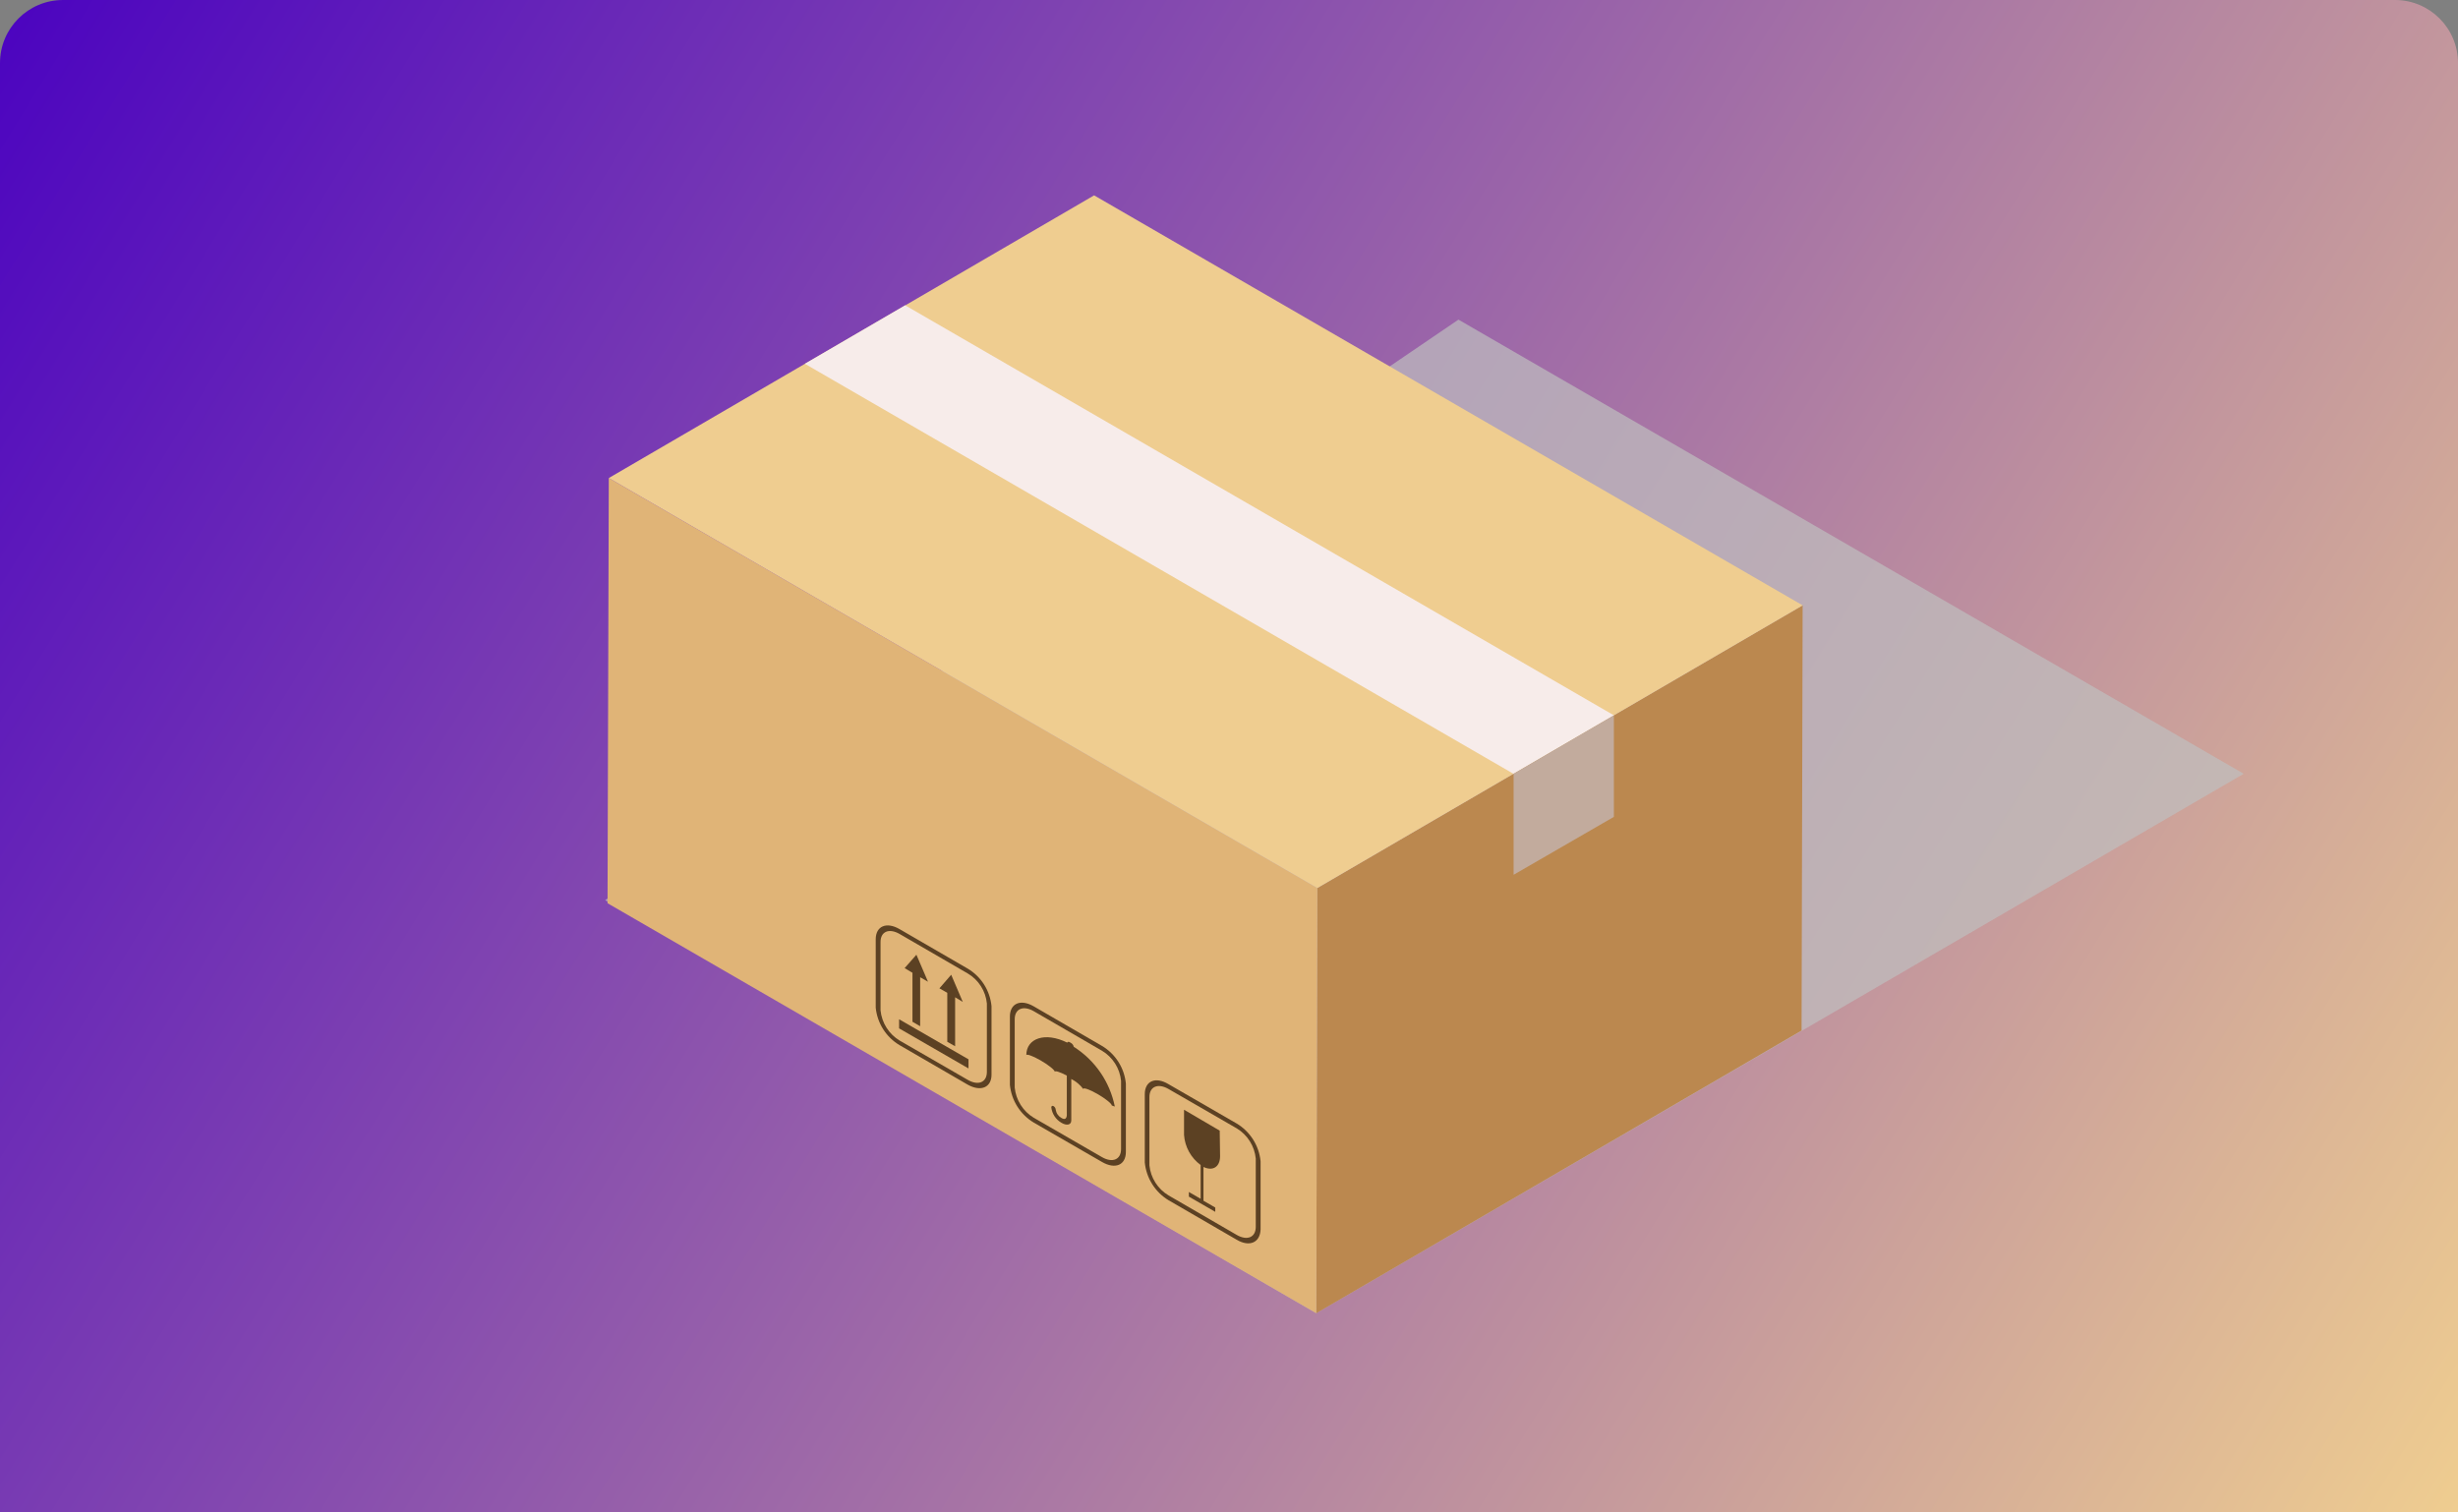 <svg width="390" height="240" viewBox="0 0 390 240" fill="none" xmlns="http://www.w3.org/2000/svg">
<rect x="0" y="0" width="390" height="240" fill="#808080" stroke="none"/>
<path d="M0 10C0 4.477 4.477 0 10 0H380C385.523 0 390 4.477 390 10V240H0V10Z" fill="url(#paint0_linear)"/>
<g clip-path="url(#clip0)">
<g style="mix-blend-mode:multiply" opacity="0.7">
<path d="M231.407 50.719L96 142.843L208.844 208.383L356 122.784L231.407 50.719Z" fill="#BFBFBF"/>
</g>
<path d="M286.017 96.058L285.848 163.527L208.844 208.383L209.014 140.914L286.017 96.058Z" fill="#BB884F"/>
<path d="M209.014 140.914L208.844 208.383L96.396 143.326L96.594 75.856L209.014 140.914Z" fill="#E0B477"/>
<path d="M286.017 96.058L209.014 140.914L96.594 75.856L173.598 31L286.017 96.058Z" fill="#EFCD90"/>
<path d="M143.618 48.449L127.707 57.727L240.127 122.784L256.065 113.506L143.618 48.449Z" fill="#F7ECEA"/>
<path d="M240.155 122.784L256.065 113.506V129.622L240.155 138.814V122.784Z" fill="#C2AB9D"/>
<path d="M142.655 161.739V163.186L153.668 169.542V168.095L142.655 161.739Z" fill="#5C4123"/>
<path d="M144.778 162.136L145.996 162.846V155.072L147.241 155.781L145.401 151.497L143.533 153.625L144.778 154.362V162.136Z" fill="#5C4123"/>
<path d="M150.299 165.314L151.544 166.023V158.249L152.762 158.987L150.922 154.675L149.053 156.831L150.299 157.54V165.314Z" fill="#5C4123"/>
<path d="M153.554 172.123L142.74 165.853C141.686 165.228 140.793 164.362 140.134 163.327C139.475 162.292 139.068 161.117 138.946 159.895V149.057C138.946 146.957 140.645 146.22 142.74 147.44L153.554 153.71C154.605 154.337 155.493 155.203 156.147 156.238C156.801 157.273 157.203 158.448 157.32 159.668V170.535C157.32 172.549 155.649 173.287 153.554 172.123ZM142.74 148.206C141.07 147.241 139.711 147.808 139.711 149.482V160.321C139.808 161.301 140.133 162.245 140.659 163.078C141.185 163.91 141.897 164.608 142.74 165.116L153.554 171.357C155.225 172.322 156.584 171.755 156.584 170.081V159.243C156.491 158.265 156.168 157.323 155.641 156.494C155.114 155.666 154.399 154.974 153.554 154.476L142.74 148.206Z" fill="#5C4123"/>
<path d="M176.401 175.415C176.401 175.159 175.466 174.365 174.136 173.599C172.805 172.833 171.871 172.549 171.871 172.804C171.371 172.134 170.722 171.589 169.974 171.215V177.798C169.974 178.536 169.21 178.649 168.417 178.167C167.977 177.914 167.602 177.562 167.322 177.138C167.042 176.715 166.864 176.231 166.804 175.727C166.804 175.5 166.973 175.415 167.172 175.528C167.272 175.592 167.356 175.68 167.415 175.784C167.474 175.888 167.507 176.004 167.511 176.124C167.556 176.392 167.66 176.646 167.817 176.867C167.974 177.088 168.179 177.271 168.417 177.401C169.351 177.968 169.267 176.805 169.267 176.805V170.676C168.134 170.081 167.37 169.854 167.37 170.081C167.37 170.308 167.37 170.081 167.37 170.081C167.37 169.825 166.436 169.031 165.105 168.265C163.774 167.499 162.84 167.215 162.84 167.442C162.84 167.669 162.84 167.442 162.84 167.442C162.84 164.747 165.841 163.697 169.351 165.456C169.351 165.286 169.578 165.257 169.861 165.456C169.989 165.52 170.101 165.612 170.189 165.725C170.278 165.837 170.339 165.969 170.371 166.109C172.038 167.165 173.475 168.55 174.594 170.179C175.713 171.807 176.492 173.646 176.882 175.585C176.882 175.585 176.401 175.443 176.401 175.415Z" fill="#5C4123"/>
<path d="M174.844 184.38L164.029 178.138C162.974 177.507 162.082 176.636 161.423 175.597C160.764 174.557 160.358 173.377 160.236 172.152V161.314C160.236 159.214 161.934 158.476 164.029 159.696L174.844 165.967C175.901 166.595 176.796 167.465 177.455 168.505C178.115 169.545 178.52 170.727 178.637 171.953V182.791C178.637 184.891 176.939 185.6 174.844 184.38ZM164.029 160.463C162.359 159.498 161 160.065 161 161.739V172.577C161.098 173.558 161.422 174.502 161.948 175.334C162.474 176.167 163.187 176.865 164.029 177.372L174.844 183.614C176.514 184.579 177.873 184.012 177.873 182.338V171.499C177.775 170.523 177.451 169.583 176.924 168.755C176.398 167.927 175.686 167.234 174.844 166.733L164.029 160.463Z" fill="#5C4123"/>
<path d="M193.585 183.472C193.585 185.175 192.424 185.884 190.952 185.175V190.537L192.821 191.615V192.296L188.631 189.884V189.147L190.499 190.225V184.863C189.741 184.308 189.112 183.594 188.658 182.771C188.203 181.947 187.933 181.035 187.866 180.096V176.096L193.528 179.415L193.585 183.472Z" fill="#5C4123"/>
<path d="M196.218 196.722L185.403 190.452C184.355 189.815 183.469 188.943 182.816 187.904C182.162 186.865 181.759 185.688 181.638 184.465V173.627C181.638 171.528 183.337 170.79 185.403 172.038L196.218 178.28C197.272 178.912 198.165 179.783 198.824 180.822C199.482 181.862 199.889 183.041 200.011 184.267V195.105C199.926 197.205 198.228 197.914 196.218 196.722ZM185.403 172.804C183.733 171.84 182.374 172.407 182.374 174.081V184.919C182.471 185.896 182.796 186.836 183.323 187.664C183.849 188.492 184.561 189.184 185.403 189.686L196.218 195.956C197.888 196.921 199.247 196.353 199.247 194.679V183.841C199.149 182.861 198.825 181.917 198.299 181.084C197.773 180.252 197.06 179.554 196.218 179.046L185.403 172.804Z" fill="#5C4123"/>
</g>
<defs>
<linearGradient id="paint0_linear" x1="0" y1="0" x2="390" y2="240" gradientUnits="userSpaceOnUse">
<stop stop-color="#4B03C0"/>
<stop offset="1" stop-color="#EFCD90"/>
</linearGradient>
<clipPath id="clip0">
<rect width="260" height="177.383" fill="white" transform="translate(96 31)"/>
</clipPath>
</defs>
</svg>
